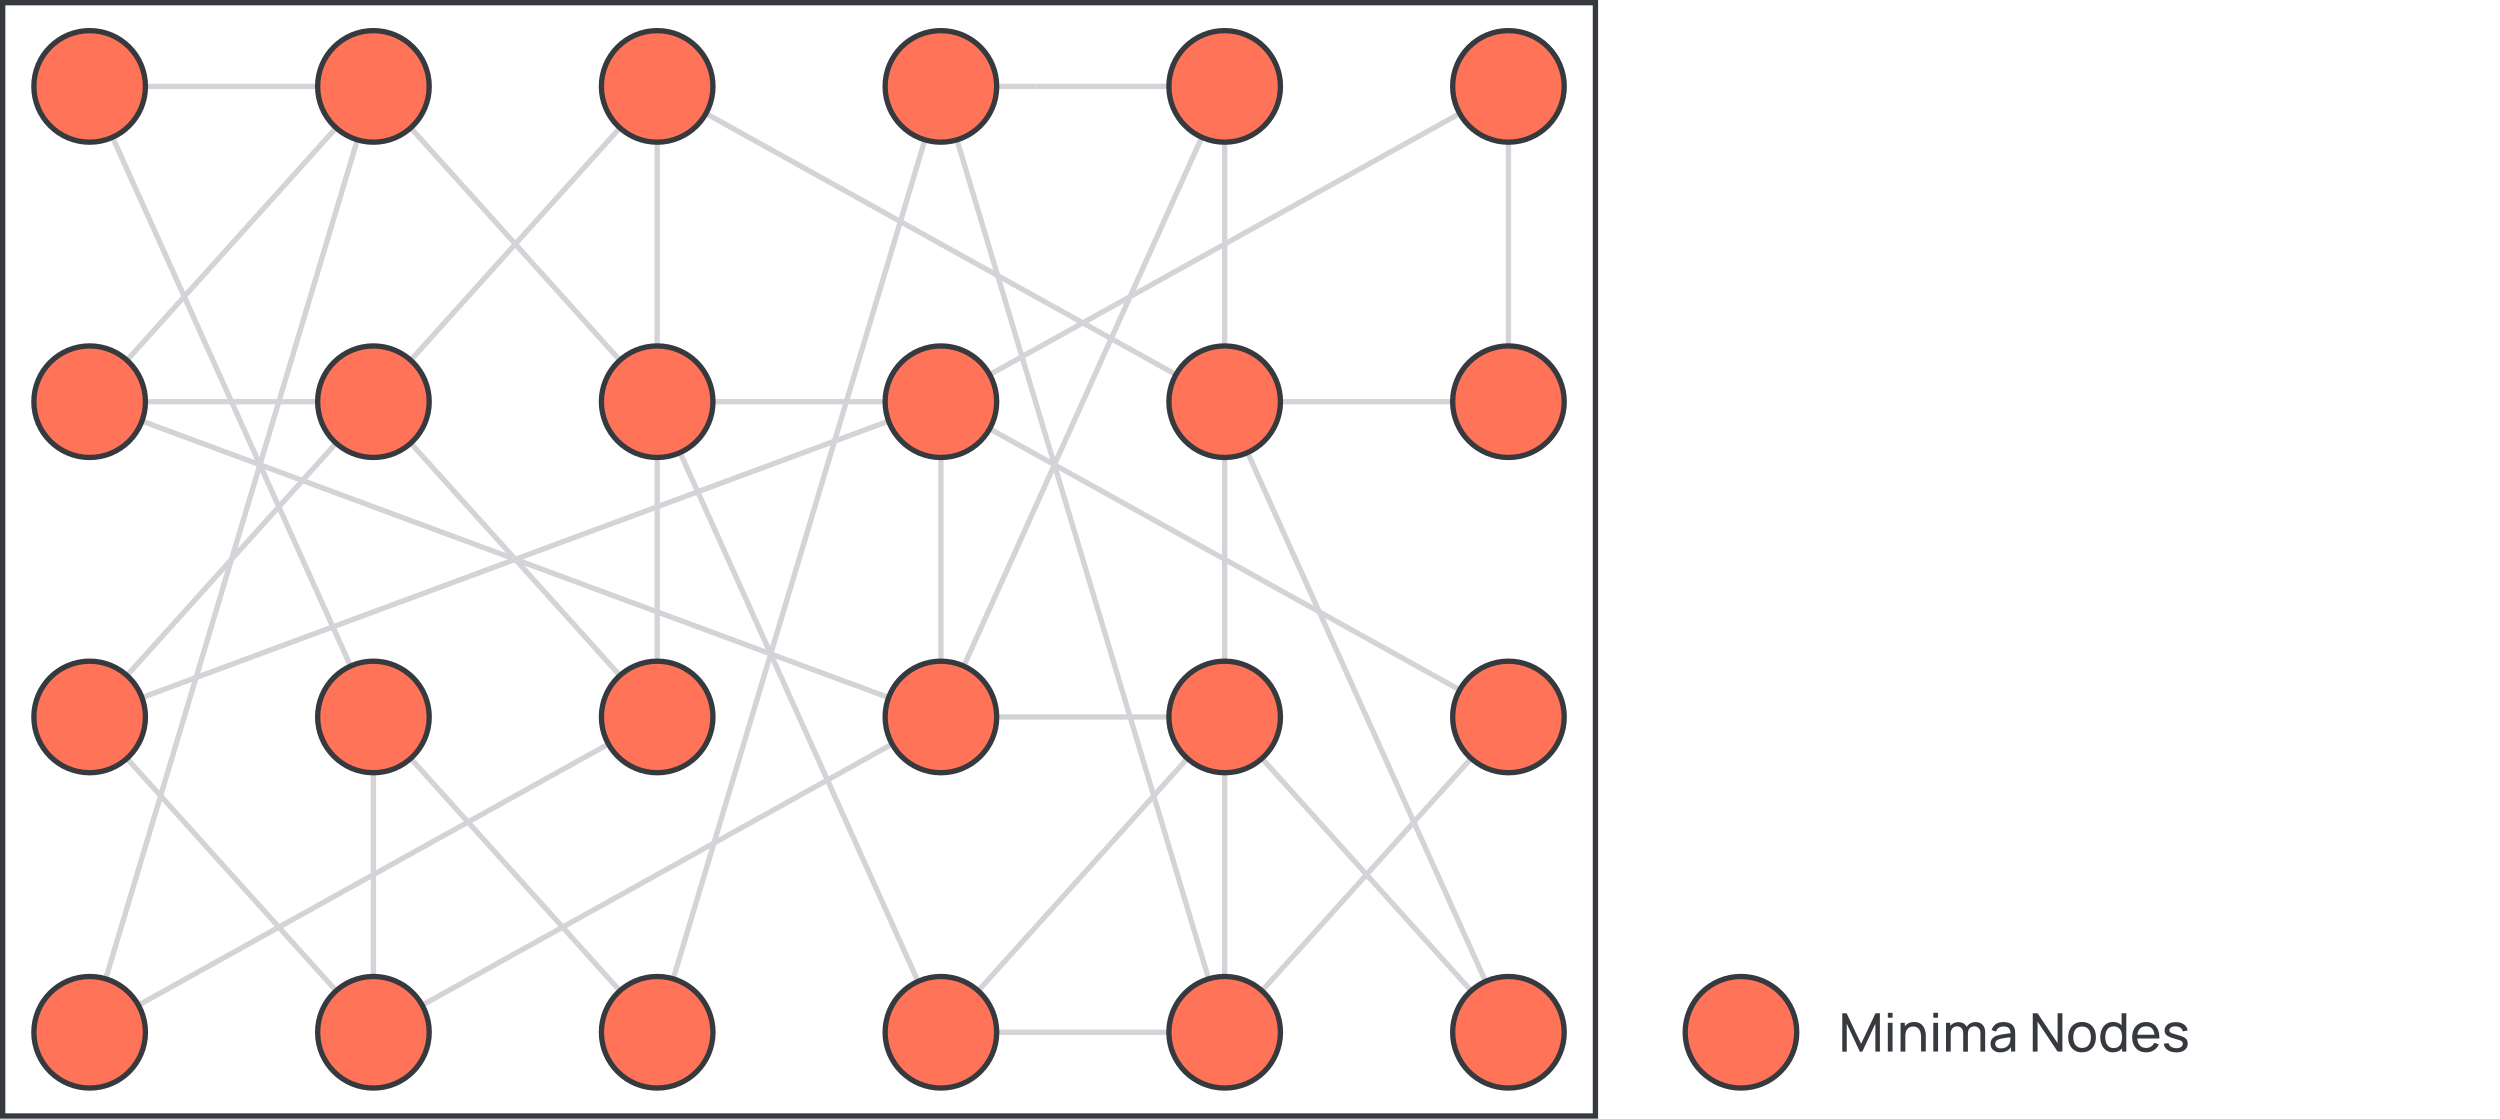 <?xml version="1.0" encoding="UTF-8"?><svg id="a" xmlns="http://www.w3.org/2000/svg" viewBox="0 0 469.31 210"><defs><style>.b{fill:#363a3f;}.c{fill:#ff7358;stroke:#363a3f;}.c,.d{stroke-miterlimit:10;}.d{fill:none;stroke:#d3d3d8;}</style></defs><line class="d" x1="283.17" y1="16.22" x2="176.63" y2="75.41"/><line class="d" x1="283.17" y1="75.41" x2="229.9" y2="75.41"/><line class="d" x1="229.9" y1="16.22" x2="229.9" y2="75.41"/><line class="d" x1="229.9" y1="16.22" x2="176.63" y2="134.59"/><line class="d" x1="16.83" y1="75.41" x2="70.1" y2="16.22"/><line class="d" x1="70.1" y1="75.41" x2="16.83" y2="75.41"/><line class="d" x1="123.37" y1="75.41" x2="176.63" y2="193.78"/><line class="d" x1="283.17" y1="193.78" x2="229.9" y2="134.59"/><line class="d" x1="283.17" y1="75.41" x2="283.17" y2="16.22"/><line class="d" x1="123.37" y1="16.22" x2="123.37" y2="75.41"/><line class="d" x1="123.37" y1="75.41" x2="123.37" y2="134.59"/><line class="d" x1="70.1" y1="134.59" x2="70.1" y2="193.78"/><line class="d" x1="16.83" y1="16.22" x2="70.1" y2="16.22"/><line class="d" x1="16.83" y1="16.22" x2="70.1" y2="134.59"/><line class="d" x1="70.1" y1="75.41" x2="16.83" y2="134.59"/><line class="d" x1="70.1" y1="75.41" x2="123.37" y2="134.59"/><line class="d" x1="16.83" y1="134.59" x2="70.1" y2="193.78"/><line class="d" x1="16.83" y1="193.78" x2="123.37" y2="134.59"/><line class="d" x1="70.1" y1="16.22" x2="123.37" y2="75.41"/><line class="d" x1="123.37" y1="16.22" x2="70.1" y2="75.41"/><line class="d" x1="229.9" y1="193.78" x2="229.9" y2="75.41"/><line class="d" x1="229.9" y1="193.78" x2="176.63" y2="193.78"/><line class="d" x1="229.9" y1="193.78" x2="283.17" y2="134.59"/><line class="d" x1="283.17" y1="134.59" x2="176.63" y2="75.41"/><line class="d" x1="176.63" y1="75.41" x2="123.37" y2="75.41"/><line class="d" x1="176.63" y1="134.59" x2="176.63" y2="75.41"/><line class="d" x1="194.39" y1="16.22" x2="176.63" y2="16.22"/><line class="d" x1="194.39" y1="16.22" x2="229.9" y2="16.22"/><line class="d" x1="229.9" y1="134.59" x2="176.63" y2="134.59"/><line class="d" x1="123.37" y1="193.78" x2="176.63" y2="16.22"/><line class="d" x1="70.1" y1="193.78" x2="176.63" y2="134.59"/><line class="d" x1="176.63" y1="193.78" x2="229.9" y2="134.59"/><line class="d" x1="16.83" y1="134.59" x2="176.63" y2="75.41"/><line class="d" x1="16.83" y1="75.41" x2="176.63" y2="134.59"/><line class="d" x1="283.17" y1="193.78" x2="229.9" y2="75.41"/><line class="d" x1="123.37" y1="193.78" x2="70.1" y2="134.59"/><line class="d" x1="123.37" y1="16.22" x2="229.9" y2="75.41"/><line class="d" x1="16.83" y1="193.78" x2="70.1" y2="16.22"/><line class="d" x1="176.63" y1="16.22" x2="229.9" y2="193.78"/><g><circle class="c" cx="16.83" cy="16.22" r="10.47"/><circle class="c" cx="70.1" cy="75.41" r="10.47"/><circle class="c" cx="70.1" cy="134.59" r="10.47"/><circle class="c" cx="70.1" cy="193.78" r="10.47"/><circle class="c" cx="16.83" cy="75.41" r="10.47"/><circle class="c" cx="16.83" cy="134.59" r="10.47"/><circle class="c" cx="16.83" cy="193.78" r="10.47"/><circle class="c" cx="70.1" cy="16.22" r="10.47"/><circle class="c" cx="123.37" cy="16.22" r="10.47"/><circle class="c" cx="123.37" cy="75.41" r="10.47"/><circle class="c" cx="123.37" cy="134.59" r="10.47"/><circle class="c" cx="123.37" cy="193.78" r="10.47"/><circle class="c" cx="176.63" cy="16.22" r="10.47"/><circle class="c" cx="176.63" cy="75.41" r="10.47"/><circle class="c" cx="176.63" cy="134.59" r="10.47"/><circle class="c" cx="176.63" cy="193.78" r="10.47"/><circle class="c" cx="229.9" cy="16.22" r="10.47"/><circle class="c" cx="229.9" cy="75.41" r="10.47"/><circle class="c" cx="229.9" cy="134.59" r="10.47"/><circle class="c" cx="229.9" cy="193.78" r="10.47"/><circle class="c" cx="283.17" cy="16.22" r="10.47"/><circle class="c" cx="283.17" cy="75.41" r="10.47"/><circle class="c" cx="283.17" cy="134.59" r="10.47"/><circle class="c" cx="283.17" cy="193.78" r="10.47"/></g><path class="b" d="M299,1V209H1V1H299M300,0H0V210H300V0h0Z"/><circle class="c" cx="326.82" cy="193.78" r="10.47"/><g><path class="b" d="M345.84,197.41v-7.2h.81l2.72,5.74,2.71-5.74h.82v7.2h-.85v-5.24l-2.45,5.25h-.47l-2.45-5.25v5.25h-.84Z"/><path class="b" d="M354.39,191.05v-.92h.89v.92h-.89Zm0,6.35v-5.4h.89v5.4h-.89Z"/><path class="b" d="M356.78,197.41v-5.4h.8v1.44h.1v3.96h-.9Zm3.85,0v-2.71c0-.26-.02-.5-.07-.74-.04-.24-.12-.45-.24-.64-.11-.19-.26-.34-.45-.45-.19-.11-.43-.17-.71-.17-.22,0-.43,.04-.61,.11s-.34,.19-.47,.34c-.13,.15-.23,.35-.3,.58s-.11,.5-.11,.82l-.59-.18c0-.52,.1-.97,.28-1.35s.45-.66,.79-.87c.34-.2,.74-.3,1.21-.3,.35,0,.65,.06,.9,.17,.25,.11,.45,.26,.61,.44,.16,.18,.29,.38,.39,.61,.09,.22,.16,.45,.2,.68,.04,.23,.06,.45,.06,.66v2.98h-.9Z"/><path class="b" d="M362.93,191.05v-.92h.89v.92h-.89Zm0,6.35v-5.4h.89v5.4h-.89Z"/><path class="b" d="M365.31,197.41v-5.4h.79v1.44h.1v3.96h-.89Zm3.23,0v-3.42c0-.41-.1-.74-.31-.97-.21-.23-.5-.35-.85-.35s-.63,.12-.85,.36-.33,.56-.33,.96l-.47-.28c0-.35,.08-.66,.25-.94,.17-.28,.39-.49,.68-.65,.29-.16,.61-.24,.97-.24s.68,.08,.95,.23c.27,.15,.48,.37,.62,.66,.15,.29,.22,.62,.22,1.02v3.63h-.89Zm3.23,0v-3.46c0-.4-.1-.72-.32-.95s-.49-.34-.84-.34c-.2,0-.39,.05-.57,.14-.18,.09-.33,.24-.44,.43-.11,.2-.17,.44-.17,.75l-.47-.19c0-.38,.07-.72,.24-1.01,.17-.29,.39-.51,.68-.67s.61-.24,.97-.24c.56,0,1.01,.17,1.33,.51,.32,.34,.48,.8,.48,1.38v3.65h-.89Z"/><path class="b" d="M375.51,197.56c-.4,0-.74-.07-1.01-.22s-.48-.34-.62-.59c-.14-.24-.21-.51-.21-.8s.05-.53,.16-.74c.11-.21,.26-.38,.46-.52,.2-.14,.43-.25,.71-.33,.26-.07,.54-.13,.86-.18s.64-.1,.97-.14c.33-.04,.63-.08,.92-.12l-.32,.19c0-.48-.09-.83-.29-1.07-.2-.23-.55-.34-1.04-.34-.33,0-.61,.07-.86,.22s-.42,.39-.52,.72l-.85-.25c.13-.47,.38-.85,.76-1.12,.37-.27,.87-.41,1.47-.41,.49,0,.91,.09,1.26,.26s.6,.44,.76,.79c.08,.17,.12,.35,.15,.54,.02,.2,.03,.4,.03,.61v3.34h-.79v-1.29l.18,.12c-.2,.44-.49,.77-.85,.99-.37,.22-.81,.33-1.33,.33Zm.13-.75c.32,0,.6-.06,.83-.17,.23-.11,.42-.27,.57-.46,.14-.19,.24-.39,.28-.62,.05-.17,.08-.35,.08-.56,0-.21,0-.36,0-.47l.31,.14c-.29,.04-.58,.08-.86,.11-.28,.04-.54,.08-.79,.12-.25,.04-.47,.09-.68,.15-.15,.05-.28,.11-.41,.18s-.23,.17-.31,.28c-.08,.12-.12,.26-.12,.43,0,.15,.04,.29,.11,.42,.07,.13,.19,.24,.35,.33s.37,.12,.62,.12Z"/><path class="b" d="M381.6,197.41v-7.2h.9l3.76,5.62v-5.62h.9v7.2h-.9l-3.76-5.63v5.63h-.9Z"/><path class="b" d="M390.85,197.56c-.54,0-1-.12-1.39-.37s-.69-.58-.9-1.01c-.21-.43-.31-.92-.31-1.48s.11-1.06,.32-1.49,.52-.76,.9-1c.39-.24,.85-.36,1.38-.36s1.01,.12,1.39,.36c.39,.24,.69,.58,.9,1,.21,.43,.31,.92,.31,1.48s-.11,1.06-.31,1.49c-.21,.43-.51,.76-.9,1-.39,.24-.85,.36-1.39,.36Zm0-.84c.56,0,.98-.19,1.25-.56s.41-.86,.41-1.45-.14-1.1-.41-1.46c-.28-.36-.69-.54-1.25-.54-.38,0-.69,.08-.93,.25-.24,.17-.43,.41-.54,.71-.12,.3-.18,.65-.18,1.04,0,.61,.14,1.09,.42,1.46,.28,.37,.69,.55,1.23,.55Z"/><path class="b" d="M396.68,197.56c-.5,0-.94-.13-1.29-.38-.36-.25-.64-.59-.83-1.02-.2-.43-.29-.92-.29-1.46s.1-1.02,.29-1.46c.2-.43,.47-.77,.83-1.02,.36-.25,.79-.37,1.29-.37s.94,.12,1.29,.37c.35,.25,.61,.58,.79,1.01,.18,.43,.27,.92,.27,1.46s-.09,1.02-.27,1.45-.44,.77-.79,1.02c-.35,.25-.77,.38-1.28,.38Zm.11-.82c.36,0,.66-.09,.89-.26,.23-.17,.41-.42,.52-.72s.17-.66,.17-1.05-.06-.75-.17-1.06c-.11-.3-.28-.54-.51-.71-.23-.17-.52-.26-.88-.26s-.67,.09-.91,.27-.41,.42-.53,.73-.17,.65-.17,1.03,.06,.73,.18,1.04c.12,.31,.29,.55,.53,.73,.23,.18,.53,.27,.88,.27Zm1.58,.67v-3.97h-.1v-3.23h.89v7.2h-.79Z"/><path class="b" d="M402.9,197.56c-.53,0-.99-.12-1.39-.35-.39-.24-.7-.56-.92-.99s-.33-.91-.33-1.48,.11-1.1,.32-1.53,.52-.76,.91-1,.84-.35,1.37-.35,1.01,.12,1.39,.38c.38,.25,.67,.61,.86,1.07,.19,.46,.27,1.01,.25,1.65h-.9v-.32c0-.66-.14-1.16-.4-1.49-.26-.33-.65-.49-1.16-.49-.55,0-.97,.18-1.26,.53s-.43,.86-.43,1.52,.14,1.13,.43,1.48,.7,.53,1.22,.53c.36,0,.67-.08,.93-.25,.26-.16,.47-.4,.62-.71l.86,.29c-.21,.48-.53,.85-.95,1.11-.42,.26-.89,.39-1.42,.39Zm-2-2.6v-.71h3.99v.71h-3.99Z"/><path class="b" d="M408.51,197.55c-.64,0-1.17-.14-1.58-.42-.41-.28-.66-.68-.76-1.18l.91-.14c.07,.29,.24,.53,.51,.7s.59,.26,.98,.26c.37,0,.66-.08,.87-.23,.21-.15,.32-.36,.32-.62,0-.15-.04-.28-.11-.37-.07-.1-.21-.18-.43-.27-.22-.08-.55-.18-.99-.3-.48-.13-.85-.26-1.12-.4s-.47-.29-.59-.47c-.12-.18-.17-.4-.17-.66,0-.32,.09-.59,.26-.83,.17-.24,.42-.42,.73-.55,.31-.13,.67-.2,1.09-.2s.78,.07,1.1,.2c.32,.13,.58,.31,.78,.55,.2,.24,.32,.52,.35,.83l-.91,.17c-.04-.29-.18-.52-.42-.69-.24-.17-.54-.25-.91-.26-.35-.01-.63,.05-.85,.19-.22,.14-.33,.32-.33,.55,0,.13,.04,.24,.12,.33,.08,.09,.23,.18,.46,.26,.22,.08,.54,.18,.97,.29,.48,.12,.85,.25,1.13,.39s.47,.31,.59,.5,.18,.43,.18,.71c0,.52-.19,.93-.58,1.23-.38,.3-.91,.45-1.58,.45Z"/></g></svg>